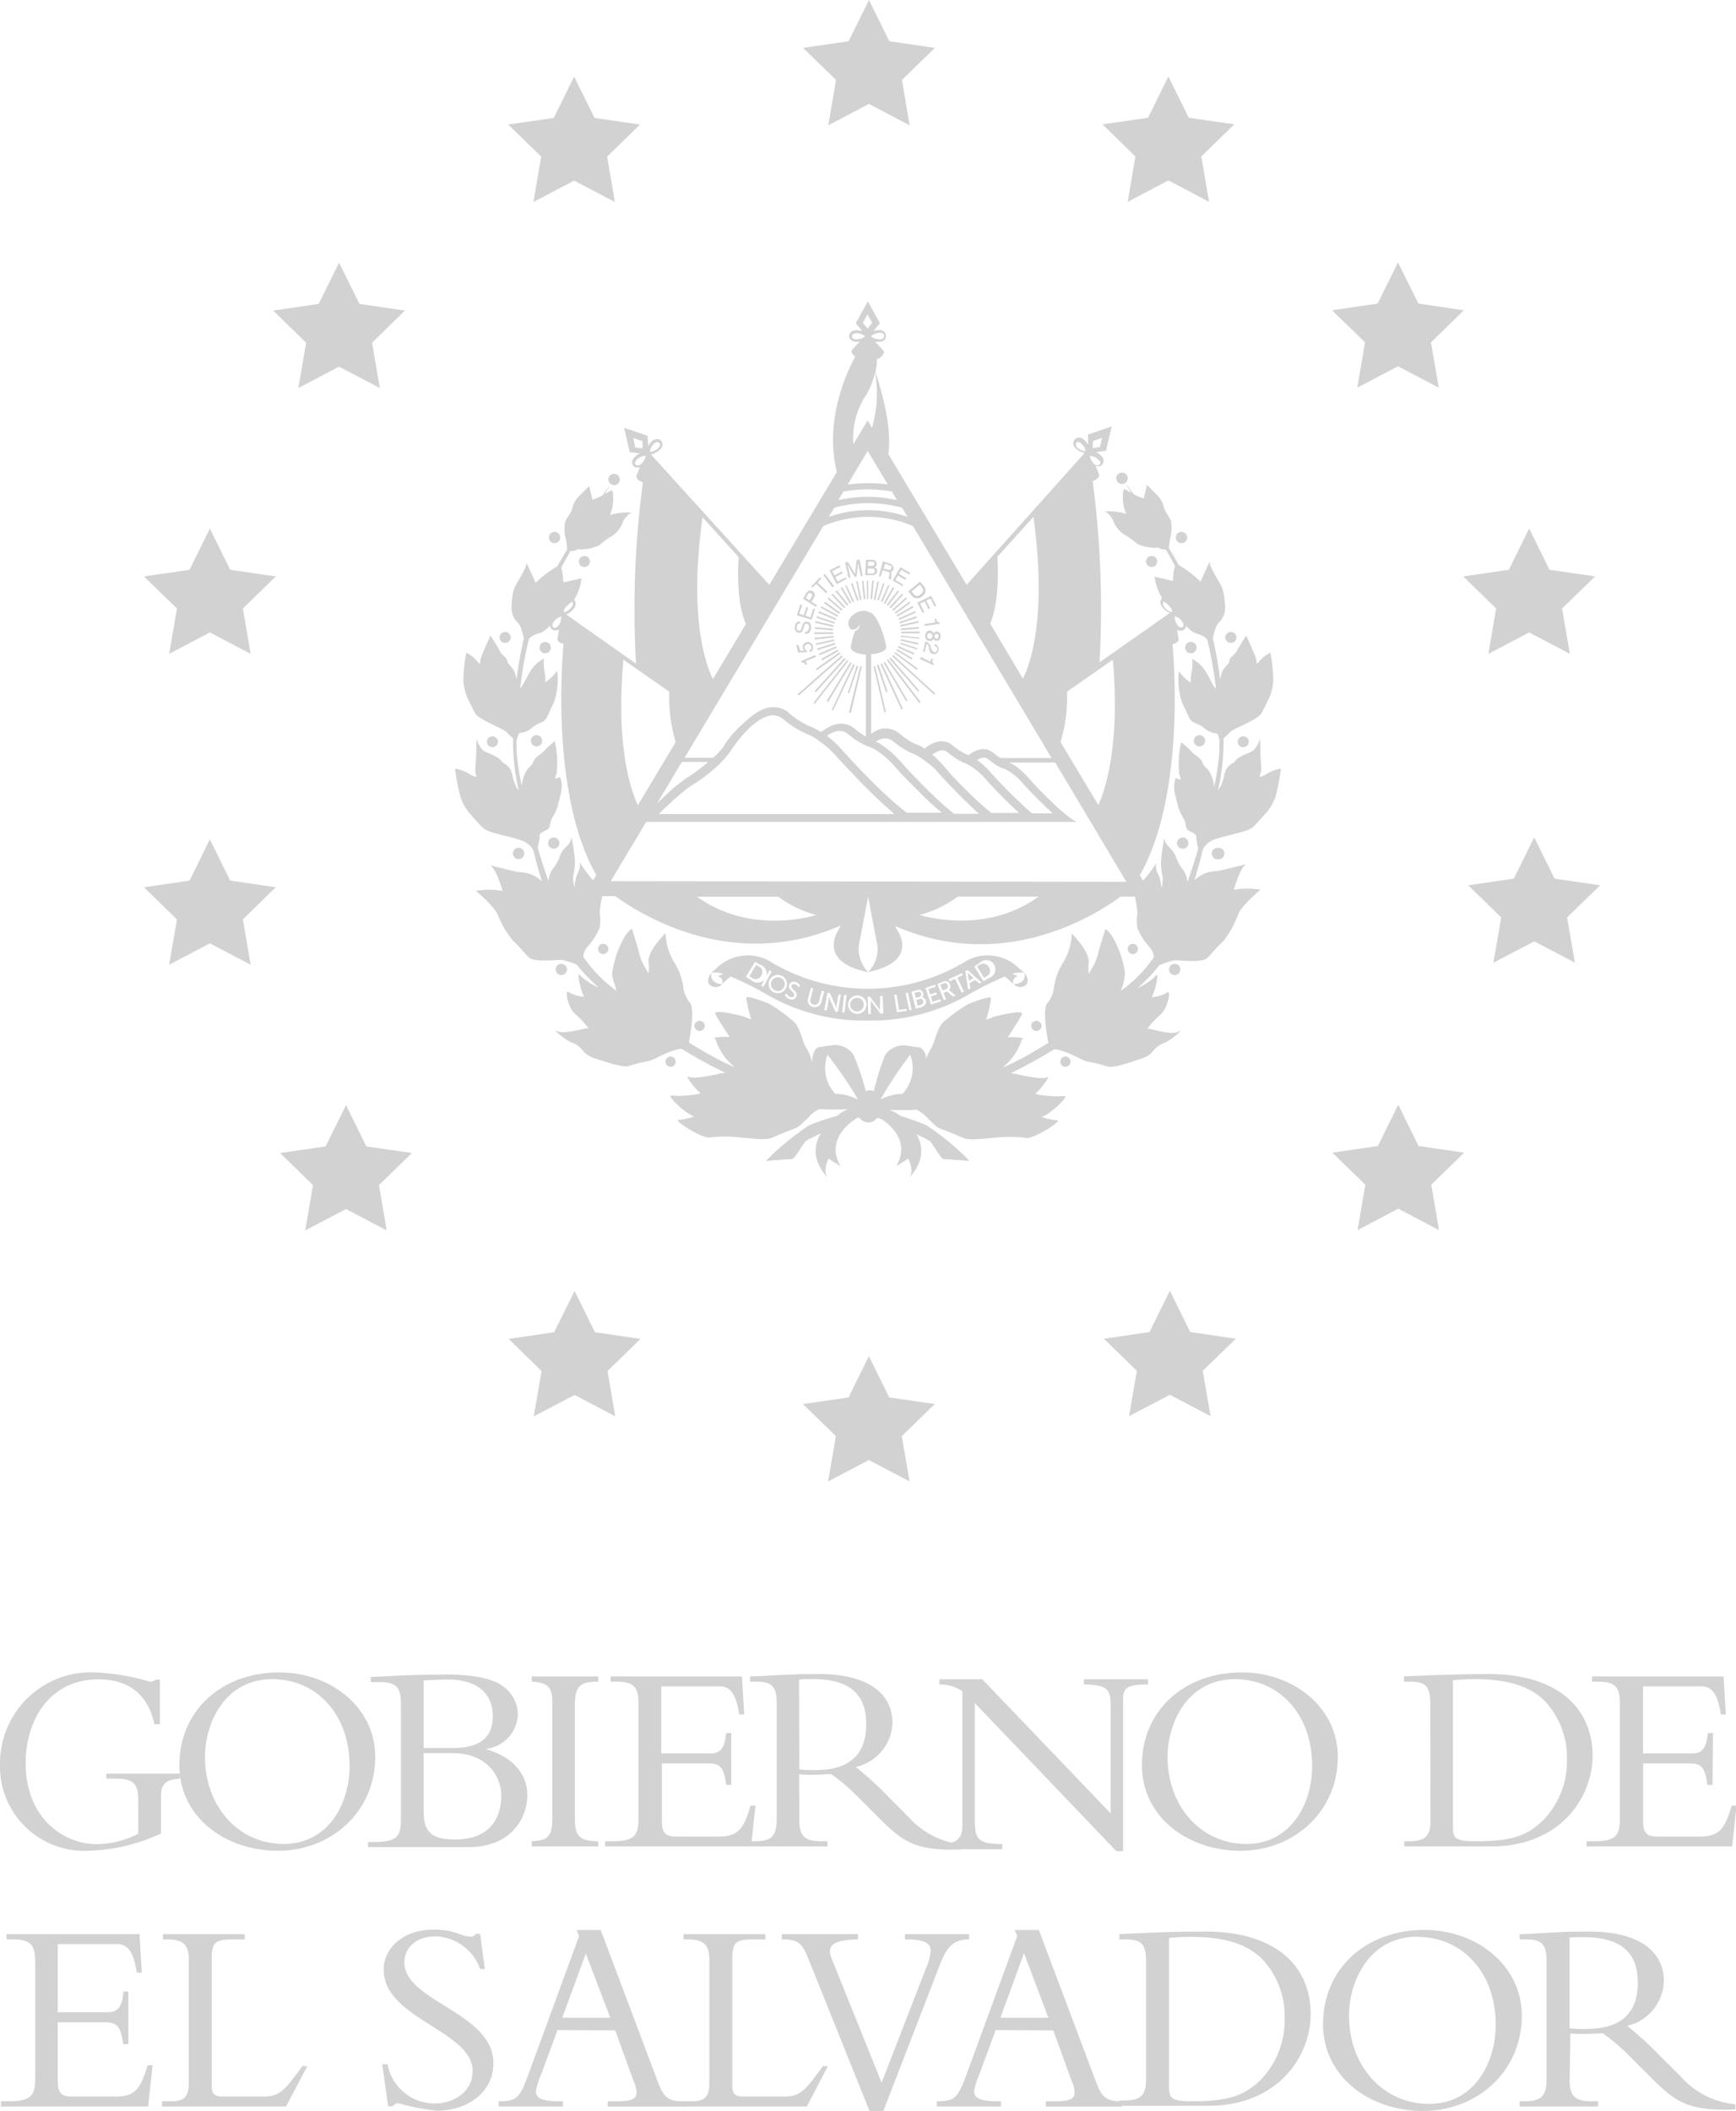 <svg xmlns="http://www.w3.org/2000/svg" viewBox="0 0 189.35 230.17"><defs><style>.cls-1{fill:#d2d2d2;}</style></defs><title>Logo_GOES_2</title><g id="Capa_2" data-name="Capa 2"><g id="Layer_11" data-name="Layer 11"><path class="cls-1" d="M17.56,199.92a20.13,20.13,0,0,1-8,1.88A9.19,9.19,0,0,1,0,192.42a9.93,9.93,0,0,1,10.4-10.07,25.26,25.26,0,0,1,5.93,1,1.05,1.05,0,0,0,.69-.21h.42V188h-.6c-.8-3.73-3.34-4.89-6.11-4.89-5.25,0-7.93,4.35-7.93,9.15,0,6.11,4.29,8.82,7.72,8.82a10,10,0,0,0,4.56-1.14v-3.75c0-1.7-.59-2.26-2.38-2.26H11.59v-.54h8.05v.54c-1.49.09-2.08.59-2.08,1.87Z"/><path class="cls-1" d="M30.32,201.8c-5.85,0-10.76-3.75-10.76-9.32,0-5.93,4.56-10.13,10.91-10.13,5.63,0,10.46,3.84,10.46,9.2C40.93,197.57,36.1,201.8,30.32,201.8Zm-.63-18.71c-5.25,0-7.33,4.89-7.33,8.46,0,5.57,3.78,9.51,8.58,9.51s7.19-4.29,7.19-8.52C38.13,187,34.61,183.09,29.69,183.09Z"/><path class="cls-1" d="M43.73,186c0-1.7-.2-2.59-2.29-2.59h-1v-.57c.83,0,2.89-.15,3.75-.17,1.64-.06,3.91-.09,4.47-.09,2.63,0,4.92.38,6,1.16a3.75,3.75,0,0,1,1.82,3.3,3.92,3.92,0,0,1-3.4,3.64v.06c2.81.83,4.44,2.65,4.44,5s-1.63,5.66-6.43,5.66H40.13v-.56h.68c2.45,0,2.92-.57,2.92-2.44Zm2.48,4.59h3.25c2.86,0,4.29-1.13,4.29-3.46,0-2.08-1.25-4-4.92-4-.66,0-1.88.06-2.62.09Zm0,6.91c0,2.27.89,3.07,3.4,3.07,3.93,0,5.06-2.44,5.06-4.77s-1.76-4.64-5.24-4.64H46.21Z"/><path class="cls-1" d="M65.26,201.32H58v-.56c1.85-.09,2.24-.57,2.24-2.56V185.5c0-1.6-.57-2.05-2.24-2.14v-.57h7.25v.57c-1.88,0-2.54.42-2.54,2.41v12.64c0,1.75.48,2.35,2.54,2.35Z"/><path class="cls-1" d="M79.76,194.62H79.2c-.24-2.11-.81-2.35-2-2.35h-5v6.34c0,1.37.51,1.64,1.61,1.64h4.59c2.09,0,2.72-.8,3.46-3.37h.54l-.48,4.44H66v-.56h.84c2.38,0,2.8-.66,2.8-2.44V185.74c0-1.67-.39-2.38-2.38-2.38h-.66v-.57H80.93l.24,4.15h-.54c-.39-2.54-1.13-3.07-2.21-3.07H72.13v7.32h5.34c1.07,0,1.58-.5,1.73-2.23h.56Z"/><path class="cls-1" d="M87.19,198.52c0,1.79.71,2.24,2.38,2.24h.69v.56H81.82v-.56h.51c1.76,0,2.39-.48,2.39-2.47V185.74c0-1.84-.51-2.38-2.24-2.38h-.66v-.57c.72,0,2.54-.12,3.76-.17s1.82-.09,3.76-.09c5.51,0,8,2.26,8,5.3a5.1,5.1,0,0,1-4,4.83,35.28,35.28,0,0,1,3.4,3.09l2.35,2.36a9,9,0,0,0,5.87,3v.53c-5.21.24-6.55-.89-9.21-3.54l-2-2a23.09,23.09,0,0,0-3.07-2.65c-.75,0-1.23.06-2,.06s-1,0-1.52-.06Zm0-5.6A12.8,12.8,0,0,0,89,193c3.31,0,5.48-1.4,5.48-5,0-2.77-1.25-4.92-5.84-4.92a12.13,12.13,0,0,0-1.49.06Z"/><path class="cls-1" d="M121.76,201.84l-15.44-16.15v12.78c0,2.15.47,2.59,3,2.59v.57h-6.92v-.57h.12c1.85,0,2.45-.62,2.45-2V184.41a4.37,4.37,0,0,0-2.51-.75v-.56h4.68l14,14.62V185.87c0-1.82-.54-2.15-2.92-2.21v-.56h7v.56c-2.24,0-2.72.39-2.72,1.55v16.63Z"/><path class="cls-1" d="M135.31,201.8c-5.84,0-10.76-3.75-10.76-9.32,0-5.93,4.56-10.13,10.91-10.13,5.63,0,10.46,3.84,10.46,9.2C145.92,197.57,141.09,201.8,135.31,201.8Zm-.62-18.71c-5.25,0-7.34,4.89-7.34,8.46,0,5.57,3.79,9.51,8.59,9.51s7.18-4.29,7.18-8.52C143.12,187,139.6,183.09,134.69,183.09Z"/><path class="cls-1" d="M156,185.77c0-1.93-.5-2.41-2.26-2.41h-.6v-.57c1.11-.06,2.57-.12,4.21-.17s3.45-.09,5-.09c7.87,0,11.36,4,11.36,8.9,0,4.5-3.49,9.89-11,9.89h-9.54v-.56h.51c1.61,0,2.35-.45,2.35-2.18Zm2.48,13.35c0,1.22.09,1.64,2.44,1.64,4,0,5.67-.57,7.51-2.41a9.18,9.18,0,0,0,2.48-6.44,9,9,0,0,0-2.39-6.41c-1.37-1.37-3.48-2.41-7.66-2.41-1.22,0-2,.09-2.38.12Z"/><path class="cls-1" d="M186.79,194.62h-.57c-.24-2.11-.8-2.35-2-2.35h-5v6.34c0,1.37.51,1.64,1.61,1.64h4.59c2.08,0,2.71-.8,3.46-3.37h.53l-.48,4.44H173.05v-.56h.83c2.39,0,2.8-.66,2.8-2.44V185.74c0-1.67-.38-2.38-2.38-2.38h-.66v-.57H188l.24,4.15h-.54c-.38-2.54-1.13-3.07-2.2-3.07h-6.29v7.32h5.33c1.08,0,1.58-.5,1.73-2.23h.57Z"/><path class="cls-1" d="M14,222.89h-.57c-.24-2.15-.82-2.39-2.06-2.39H6.3v6.44c0,1.39.51,1.66,1.63,1.66h4.66c2.12,0,2.75-.81,3.51-3.42h.54l-.48,4.51H.1v-.58H1c2.42,0,2.84-.66,2.84-2.47V213.88c0-1.69-.39-2.42-2.42-2.42H.71v-.57H15.22l.24,4.2h-.54c-.39-2.57-1.15-3.12-2.24-3.12H6.3v7.44h5.41c1.09,0,1.61-.51,1.76-2.27H14Z"/><path class="cls-1" d="M31.19,229.69H17.68v-.58h1c1.39,0,1.91-.45,1.91-2V213.73c0-1.6-.49-2.27-2.39-2.27h-.42v-.57h8.92v.57H25.57c-2,0-2.48.21-2.48,2.09v13.93c0,.82.33,1.12,1.21,1.12h4.45c1.78,0,2.32-.69,4.23-3.32h.54Z"/><path class="cls-1" d="M42.27,225.09a5.24,5.24,0,0,0,5.11,4.27c2,0,4.17-1.18,4.17-3.57,0-4.35-9.7-5.68-9.7-11,0-2.51,2.29-4.39,5.38-4.39,2.54,0,3.05.76,4.11.76a.59.59,0,0,0,.55-.3h.48l.51,3.84h-.51a5.34,5.34,0,0,0-4.87-3.57c-2,0-3.39,1.15-3.39,2.84,0,4.29,9.71,5.44,9.71,11,0,3-2.63,5.17-6.17,5.17a24.84,24.84,0,0,1-4.2-.81.74.74,0,0,0-.61.33h-.51l-.64-4.6Z"/><path class="cls-1" d="M60.81,221.35l-1.75,4.74a8.66,8.66,0,0,0-.61,1.91c0,.81.79,1.11,2.45,1.11h.49v.58h-7v-.58c2,0,2.3-.36,3.27-3l5.5-15-.27-.67h2.63l6.32,16.78c.61,1.6,1.24,1.9,2.75,1.9v.58H66.29v-.58h.78c1.73,0,2.36-.18,2.36-1a3.33,3.33,0,0,0-.33-1.24l-2-5.5ZM63.9,213,61.33,220h5.23Z"/><path class="cls-1" d="M88,229.69H74.46v-.58h1c1.39,0,1.91-.45,1.91-2V213.73c0-1.6-.49-2.27-2.39-2.27h-.42v-.57h8.92v.57H82.35c-2,0-2.48.21-2.48,2.09v13.93c0,.82.33,1.12,1.21,1.12h4.45c1.78,0,2.32-.69,4.23-3.32h.54Z"/><path class="cls-1" d="M94.84,230.17l-6.57-16.35c-.75-1.91-1.11-2.36-3-2.36v-.57h8.32v.57c-2.79.06-3.45.7-2.88,2.09l5.45,13.54L101,214.6a5.85,5.85,0,0,0,.51-1.87c0-.91-.75-1.27-2.81-1.27v-.57h7v.57c-1.58,0-2.39.73-3.12,2.6l-6.23,16.11Z"/><path class="cls-1" d="M108.6,221.35l-1.75,4.74a8.66,8.66,0,0,0-.61,1.91c0,.81.79,1.11,2.45,1.11h.49v.58h-7v-.58c2,0,2.3-.36,3.27-3l5.5-15-.27-.67h2.63l6.32,16.78c.61,1.6,1.24,1.9,2.75,1.9v.58h-8.31v-.58h.78c1.73,0,2.36-.18,2.36-1a3.33,3.33,0,0,0-.33-1.24l-2-5.5Zm3.09-8.38L109.12,220h5.23Z"/><path class="cls-1" d="M125,213.91c0-2-.52-2.45-2.3-2.45h-.61v-.57c1.12-.06,2.61-.12,4.27-.19s3.51-.09,5.08-.09c8,0,11.52,4,11.52,9,0,4.57-3.54,10-11.19,10h-9.68v-.58h.52c1.63,0,2.39-.45,2.39-2.2Zm2.51,13.54c0,1.24.09,1.66,2.48,1.66,4,0,5.74-.57,7.62-2.44a9.33,9.33,0,0,0,2.51-6.53,9.07,9.07,0,0,0-2.42-6.5c-1.39-1.39-3.54-2.45-7.77-2.45-1.24,0-2.06.09-2.42.12Z"/><path class="cls-1" d="M155.22,230.17c-5.93,0-10.92-3.81-10.92-9.46,0-6,4.63-10.28,11.07-10.28,5.72,0,10.62,3.9,10.62,9.34C166,225.88,161.09,230.17,155.22,230.17Zm-.63-19c-5.33,0-7.45,5-7.45,8.58,0,5.66,3.85,9.65,8.72,9.65s7.28-4.36,7.28-8.65C163.14,215.15,159.58,211.19,154.59,211.19Z"/><path class="cls-1" d="M171.2,226.85c0,1.81.72,2.26,2.42,2.26h.69v.58h-8.56v-.58h.52c1.78,0,2.42-.48,2.42-2.5V213.88c0-1.88-.52-2.42-2.27-2.42h-.67v-.57c.73,0,2.57-.12,3.81-.19s1.85-.09,3.81-.09c5.6,0,8.11,2.3,8.11,5.38a5.15,5.15,0,0,1-4,4.9A36.77,36.77,0,0,1,180.9,224l2.39,2.38a9.08,9.08,0,0,0,6,3.06V230c-5.29.24-6.65-.91-9.34-3.6l-2-2a21.74,21.74,0,0,0-3.12-2.69c-.75,0-1.24.06-2,.06s-1.06,0-1.54-.06Zm0-5.69a11.8,11.8,0,0,0,1.87.06c3.36,0,5.57-1.42,5.57-5,0-2.82-1.27-5-5.93-5a12.38,12.38,0,0,0-1.51.06Z"/><polygon class="cls-1" points="94.78 0 97 4.5 101.97 5.22 98.38 8.72 99.22 13.67 94.78 11.33 90.34 13.67 91.19 8.72 87.59 5.22 92.56 4.5 94.78 0"/><polygon class="cls-1" points="127.44 8.34 129.66 12.84 134.63 13.56 131.03 17.06 131.88 22.01 127.44 19.67 123 22.01 123.84 17.06 120.25 13.56 125.22 12.84 127.44 8.34"/><polygon class="cls-1" points="152.48 28.61 154.71 33.1 159.67 33.83 156.08 37.33 156.93 42.27 152.48 39.94 148.04 42.27 148.89 37.33 145.29 33.83 150.26 33.1 152.48 28.61"/><polygon class="cls-1" points="166.79 57.63 169.01 62.13 173.98 62.85 170.38 66.35 171.23 71.29 166.79 68.96 162.34 71.29 163.19 66.35 159.6 62.85 164.57 62.13 166.79 57.63"/><polygon class="cls-1" points="167.34 91.3 169.56 95.8 174.53 96.53 170.93 100.03 171.78 104.97 167.34 102.64 162.89 104.97 163.74 100.03 160.15 96.53 165.12 95.8 167.34 91.3"/><polygon class="cls-1" points="152.51 120.46 154.73 124.96 159.7 125.68 156.11 129.18 156.96 134.13 152.51 131.79 148.07 134.13 148.92 129.18 145.32 125.68 150.29 124.96 152.51 120.46"/><polygon class="cls-1" points="127.6 140.74 129.82 145.24 134.79 145.97 131.19 149.47 132.04 154.41 127.6 152.08 123.15 154.41 124 149.47 120.41 145.97 125.38 145.24 127.6 140.74"/><polygon class="cls-1" points="94.77 147.87 96.99 152.37 101.96 153.09 98.36 156.59 99.21 161.53 94.77 159.2 90.32 161.53 91.17 156.59 87.58 153.09 92.55 152.37 94.77 147.87"/><polygon class="cls-1" points="62.67 140.76 64.89 145.26 69.86 145.99 66.26 149.49 67.11 154.43 62.67 152.1 58.22 154.43 59.07 149.49 55.48 145.99 60.44 145.26 62.67 140.76"/><polygon class="cls-1" points="37.74 120.5 39.96 125 44.93 125.72 41.33 129.22 42.18 134.16 37.74 131.83 33.29 134.16 34.14 129.22 30.55 125.72 35.52 125 37.74 120.5"/><polygon class="cls-1" points="22.89 91.52 25.11 96.02 30.08 96.74 26.49 100.25 27.34 105.19 22.89 102.86 18.45 105.19 19.3 100.25 15.7 96.74 20.67 96.02 22.89 91.52"/><polygon class="cls-1" points="22.89 57.63 25.11 62.13 30.08 62.85 26.49 66.35 27.34 71.29 22.89 68.96 18.45 71.29 19.3 66.35 15.7 62.85 20.67 62.13 22.89 57.63"/><polygon class="cls-1" points="36.98 28.64 39.21 33.14 44.17 33.86 40.58 37.37 41.43 42.31 36.98 39.98 32.54 42.31 33.39 37.37 29.79 33.86 34.76 33.14 36.98 28.64"/><polygon class="cls-1" points="62.62 8.36 64.85 12.86 69.81 13.58 66.22 17.08 67.07 22.03 62.62 19.69 58.18 22.03 59.03 17.08 55.43 13.58 60.4 12.86 62.62 8.36"/><path class="cls-1" d="M132.86,92.45l-.07,0a.62.62,0,0,0,0,1.24l.07,0,.07,0a.62.62,0,0,0,0-1.24Z"/><path class="cls-1" d="M139.71,83.8a4.26,4.26,0,0,0-1.5.56,2.2,2.2,0,0,1-.87.36,2.33,2.33,0,0,0,.22-1.18c-.11-1.13-.11-3-.11-3s-.37,1.13-.91,1.39-1.58.65-1.77,1-.94.38-1.23,1.5a4.27,4.27,0,0,1-.46,1.4c-.06.11-.14.24-.23.38a25.61,25.61,0,0,0,.61-4.94c0-.26,0-.51,0-.77a7.21,7.21,0,0,0,.65-.62c.24-.39,3.11-1.37,3.51-2.15s.62-1.29.81-1.61a5.59,5.59,0,0,0,.45-2.09,17,17,0,0,0-.32-2.87,3.9,3.9,0,0,0-1.18.91,1.25,1.25,0,0,1-.32.33,2.29,2.29,0,0,0-.13-.81c-.41-1-1-2.3-1-2.3s-.54.83-.84,1.34c-.48,1-1,1-1,1.42s-.65.64-.86,1.42c-.08.28-.12.47-.15.62a43.2,43.2,0,0,0-.8-4.52c.14-.44.3-1.39.68-1.7a2.23,2.23,0,0,0,.65-1.88,7.1,7.1,0,0,0-.27-1.77c-.08-.45-1.5-2.41-1.4-3l-1,2.2a11.74,11.74,0,0,0-2.36-1.8c-.35-.61-.71-1.23-1.08-1.84,0-.18.06-.57.11-1a4.42,4.42,0,0,0,.11-2c-.19-.45-.56-.83-.75-1.39a2.76,2.76,0,0,0-.75-1.39c-.46-.49-1.13-1.13-1.13-1.13s-.18.83-.35,1.5a2.78,2.78,0,0,0-.48-.19,6.29,6.29,0,0,1-.61-.3c-.32-.44-.63-.86-.93-1.22a.6.6,0,0,0,.28-.51.62.62,0,1,0-.62.62.65.65,0,0,0,.34-.11c.08.13.33.51.69,1.09l-.73-.42c-.24-.16-.38,1.68.18,2.7l-.26-.07a6.59,6.59,0,0,0-2.15-.19c.27,0,.94.72,1,1.1a3.26,3.26,0,0,0,1.13,1.39,6.73,6.73,0,0,1,1.4,1,4.28,4.28,0,0,0,2.36.45,1.41,1.41,0,0,0,.82.21c.35.59.69,1.2,1,1.8a5.88,5.88,0,0,0-.22,1.61h0c-.46-.08-2-.45-2-.45a5.58,5.58,0,0,0,.82,2.33.57.57,0,0,0-.18.32.8.8,0,0,0,.13.56,2,2,0,0,0,.89.74l-7.67,5.39a106,106,0,0,0-.75-19.77c.93-.35.68-.77.68-.77l-.37-.9a.82.82,0,0,0,.3.07.56.56,0,0,0,.44-.19.67.67,0,0,0-.1-.93,2.09,2.09,0,0,0-.59-.43l1.09-.15.63-2.65h0l-2.58.88,0,1.1a1.82,1.82,0,0,0-.47-.54.67.67,0,0,0-1,0,.67.67,0,0,0,.11.94,2.07,2.07,0,0,0,.94.49.43.43,0,0,0,0,.07L105.43,63.77,96.89,49.51c.52-3.46-1.33-8.71-1.41-8.92a5.2,5.2,0,0,0,.15-1.42,1.18,1.18,0,0,0,.81-.81h0v0h0a12.41,12.41,0,0,0-1-1.1,2.56,2.56,0,0,0,.46,0H96A.63.63,0,1,0,96,36h0a2,2,0,0,0-.73.09l.71-.85-1.32-2.38h0l-1.32,2.38.71.85a2.1,2.1,0,0,0-.71-.08.77.77,0,0,0-.54.21.57.57,0,0,0-.18.41.55.55,0,0,0,.18.41.73.73,0,0,0,.53.22s0,0,.06,0l.38,0a8.06,8.06,0,0,0-.69.74.77.77,0,0,0-.19.22l0,.05,0,.09s0,0,0,.06a1.19,1.19,0,0,0,.39.47c-1,1.82-3.38,7.09-2,12.57L83.91,63.77,71,49.55A2,2,0,0,0,72,49a.75.75,0,0,0,.26-.52.57.57,0,0,0-.15-.42.55.55,0,0,0-.4-.19.82.82,0,0,0-.54.2,1.78,1.78,0,0,0-.47.55l-.06-1.1-2.57-.88h0l.62,2.65,1.1.15a2.06,2.06,0,0,0-.58.42.75.75,0,0,0-.26.52.57.57,0,0,0,.14.42.63.63,0,0,0,.41.19h0a.82.82,0,0,0,.3-.07l-.36.9s-.25.42.68.77a105.07,105.07,0,0,0-.75,19.77L61.76,67a2,2,0,0,0,.88-.73.75.75,0,0,0,.14-.51.61.61,0,0,0-.17-.37,5.52,5.52,0,0,0,.82-2.34s-1.58.37-2,.45h0a5.88,5.88,0,0,0-.22-1.61l1-1.8a1.39,1.39,0,0,0,.82-.21,4.34,4.34,0,0,0,2.37-.45,6.68,6.68,0,0,1,1.39-1A3.19,3.19,0,0,0,67.91,57c.08-.38.75-1.1,1-1.1a6.59,6.59,0,0,0-2.15.19l-.26.07c.56-1,.42-2.86.18-2.7l-.73.42c.36-.58.61-1,.69-1.09a.65.65,0,0,0,.34.11.62.62,0,0,0,0-1.24.61.61,0,0,0-.62.62.6.6,0,0,0,.28.51c-.3.36-.61.78-.93,1.22a6.29,6.29,0,0,1-.61.3,3.14,3.14,0,0,0-.48.19c-.17-.67-.35-1.5-.35-1.5s-.67.64-1.13,1.13a2.76,2.76,0,0,0-.75,1.39c-.19.56-.56.94-.75,1.39a4.42,4.42,0,0,0,.11,2c.06.41.1.8.11,1-.37.61-.73,1.23-1.08,1.84a12,12,0,0,0-2.36,1.8c-.26-.62-1-2.2-1-2.2.1.56-1.32,2.52-1.4,3A7.6,7.6,0,0,0,55.81,66a2.23,2.23,0,0,0,.65,1.88c.38.31.54,1.26.68,1.7-.31,1.35-.59,2.86-.8,4.52,0-.15-.07-.34-.15-.62-.21-.78-.8-1-.86-1.42s-.56-.45-1-1.42c-.3-.51-.83-1.34-.83-1.34s-.62,1.31-1,2.3a2.3,2.3,0,0,0-.14.81,1.43,1.43,0,0,1-.32-.33,3.9,3.9,0,0,0-1.18-.91,17,17,0,0,0-.32,2.87,5.59,5.59,0,0,0,.46,2.09c.18.32.4.86.8,1.61s3.28,1.76,3.52,2.15a6.56,6.56,0,0,0,.64.62c0,.26,0,.51,0,.77a24.89,24.89,0,0,0,.62,4.94,3.76,3.76,0,0,1-.24-.38,4.27,4.27,0,0,1-.46-1.4c-.29-1.12-1-1.12-1.23-1.5s-1.21-.75-1.77-1-.91-1.39-.91-1.39,0,1.85-.11,3A2.33,2.33,0,0,0,52,84.72a2.09,2.09,0,0,1-.86-.36,4.35,4.35,0,0,0-1.51-.56,24,24,0,0,0,.57,3,5.46,5.46,0,0,0,1.12,2c.27.3.65.75,1.29,1.4s2.35.8,4.21,1.42a2.42,2.42,0,0,1,1.31,1l.17.6c.2.82.48,1.81.8,2.88a3.5,3.5,0,0,0-2.46-1c-.65-.11-3.17-.75-3.17-.75.6.44,1,1.68,1.35,2.79a8.28,8.28,0,0,0-2.93,0c.27.19,2.22,1.87,2.49,2.81A10.23,10.23,0,0,0,56,102.62c.29.19,1.12,1.21,1.69,1.77s2.78.27,3.54.27a7.12,7.12,0,0,1,1.7.54,18.15,18.15,0,0,0,2.37,2.47,6.35,6.35,0,0,1-2.06-1.35c-.36-.49.05,1.65.47,2.35a3.49,3.49,0,0,1-1.63-.47c-.61-.49-.08,1.69.59,2.3,1.45,1.29,1.31,1.49,1.55,1.58-1.22.25-2.91.66-3.43.35-.67-.37.76.94,1.61,1.26,1.24.46,1.08,1.26,2.42,1.69s2.92,1,3.75.86a13.14,13.14,0,0,1,2-.51c.81-.1,2.19-1.18,3.76-1.38a50.29,50.29,0,0,0,4.55,2.51l.24.11a3.88,3.88,0,0,0-.53.07c-.56.14-2.87.65-3.43.38s.58,1.23,1.27,1.8a11.08,11.08,0,0,1-3.15.24c-.75-.17,1.5,2,2.39,2.25l.1,0a6.34,6.34,0,0,1-1.71.39c-.78-.06,2.47,2.06,3.36,1.93,2.84-.41,5.52.56,6.83,0s1.88-.77,2.47-1,.91-.75,1.29-1a3.83,3.83,0,0,1,1.36-1.1.37.37,0,0,0,.15,0,24.8,24.8,0,0,0,3,0,4.59,4.59,0,0,0-1.22.74,28.19,28.19,0,0,0-3,1,28.12,28.12,0,0,0-4.75,3.91s2.41-.19,2.79-.19,1.2-1.66,1.58-2c.11-.08.72-.39,1.62-.81-1.65,2.65.76,4.82.76,4.82-.65-.75.08-2.06.08-2.06l1.31.83c-1.65-2.83.9-4.71,1.75-5.24l.26-.1a1.34,1.34,0,0,0,1,.57,1.31,1.31,0,0,0,1-.53l.51.19c1,.67,3.07,2.48,1.54,5.11l1.31-.83s.73,1.31.09,2.06c0,0,2.35-2.12.81-4.73.79.37,1.32.65,1.42.72.38.29,1.21,2,1.58,2s2.79.19,2.79.19a28.44,28.44,0,0,0-4.74-3.91,29,29,0,0,0-2.8-1A5.1,5.1,0,0,0,97,121a24.8,24.8,0,0,0,3,0h0a4.51,4.51,0,0,1,1.32,1.08c.38.27.7.8,1.29,1s1.29.51,2.47,1,4-.43,6.84,0c.88.13,4.13-2,3.35-1.93a6.34,6.34,0,0,1-1.71-.39l.1,0c.89-.24,3.14-2.42,2.39-2.25a11.08,11.08,0,0,1-3.15-.24c.69-.57,1.78-2.07,1.27-1.8s-2.87-.24-3.43-.38a3.88,3.88,0,0,0-.53-.07l.24-.11a50.29,50.29,0,0,0,4.55-2.51c1.57.2,3,1.28,3.76,1.38a12.85,12.85,0,0,1,2,.51c.83.16,2.33-.4,3.75-.86s1.19-1.23,2.42-1.69c.86-.32,2.28-1.63,1.61-1.26s-2.21-.1-3.42-.35c.23-.09.09-.29,1.54-1.58.67-.61,1.2-2.79.59-2.3a3.49,3.49,0,0,1-1.63.47c.42-.7.84-2.84.47-2.35a6.42,6.42,0,0,1-2,1.35,18,18,0,0,0,2.36-2.47,7.19,7.19,0,0,1,1.71-.54c.75,0,3,.29,3.54-.27s1.39-1.58,1.69-1.77A10.53,10.53,0,0,0,135,99.83c.27-.94,2.22-2.62,2.49-2.81a8.23,8.23,0,0,0-2.92,0c.37-1.11.74-2.35,1.34-2.79,0,0-2.52.64-3.16.75a3.51,3.51,0,0,0-2.47,1c.32-1.07.6-2.06.81-2.88,0-.15.09-.36.16-.6a2.42,2.42,0,0,1,1.31-1c1.86-.62,3.54-.75,4.21-1.42s1-1.1,1.29-1.4a5.46,5.46,0,0,0,1.12-2A22.26,22.26,0,0,0,139.71,83.8ZM133,82a27.15,27.15,0,0,1-.58,3.79,3.94,3.94,0,0,0-.43-1.51c-.26-.57-.64-.57-.83-1.13s-.83-.75-1.2-1.21a8.55,8.55,0,0,0-1.13-1,10.08,10.08,0,0,0-.19,3.53,2.38,2.38,0,0,1,.14.56l-.52-.19c-.48,1.1.08,2.23.27,3.25a7.56,7.56,0,0,0,.65,1.31c.18.38.1.73.29,1s.58.28,1,.67a5.58,5.58,0,0,0,.23,1.46c-.36,1.2-.75,2.42-1.18,3.64a2.88,2.88,0,0,0-.44-1.29,4.59,4.59,0,0,1-.84-1.5c-.37-1-1.12-1-1.23-2a19,19,0,0,0-.35,2.23,5.78,5.78,0,0,0,.16,2,3.41,3.41,0,0,1-.16,1.25,3.8,3.8,0,0,0-.37-1.62,1.79,1.79,0,0,1-.19-1.13,10.39,10.39,0,0,1-1.43,1.9l-.35-.58c4.89-8.56,3.75-23.2,3.57-25.2.79-.17.65-.58.65-.58l-.16-1a.82.82,0,0,0,.25.12l.17,0a.56.56,0,0,0,.33-.1.59.59,0,0,0,.24-.44v0a3,3,0,0,0,1,.81c.67.18,1.24.48,1.32.75h0a43.71,43.71,0,0,1,.94,5.33h0c-.75-.84-.94-2.42-2.6-3.27a4.77,4.77,0,0,1,0,1.12,6.66,6.66,0,0,0-.16,1.46,4.54,4.54,0,0,1-1.28-1.25,7.86,7.86,0,0,0,.38,3.54c.67,1.21.67,1.85,1.39,2.12a3.29,3.29,0,0,1,1.13.67,2.43,2.43,0,0,0,1.13.45.32.32,0,0,1,.24.15,5.12,5.12,0,0,0,.15.56C133,81.12,133,81.59,133,82ZM68,71.93l5,3.49a16.81,16.81,0,0,0,.7,5.49l-4.12,6.88C68.86,86.32,67.13,81.49,68,71.93Zm-7.64-4.05a1.34,1.34,0,0,1,.85-.65,1.5,1.5,0,0,1-.32,1,.5.5,0,0,1-.26.2.3.3,0,0,1-.25,0,.3.3,0,0,1-.12-.22A.47.47,0,0,1,60.35,67.88ZM76.63,56.4l3.94,4.35c-.08,1.2-.25,4.94.79,7.29l-3.6,6C76.91,72.31,75.13,67.16,76.63,56.4ZM92,53.59a15.35,15.35,0,0,1,5.28,0l.56.94a14.6,14.6,0,0,0-6.41,0Zm.45-.75,2.19-3.67,2.19,3.65A16.47,16.47,0,0,0,92.47,52.84ZM91,55.36a14,14,0,0,1,7.39,0l.61,1a13,13,0,0,0-8.61,0Zm-1.2,2a12.44,12.44,0,0,1,9.78,0L114.7,82.65h-5.56a6,6,0,0,1-.73-.51,1.57,1.57,0,0,0-.26-.19,1.6,1.6,0,0,0-1.24-.24,3,3,0,0,0-.65.23,4.56,4.56,0,0,0-.59.38s0,0-.06,0l-.28-.11a7.14,7.14,0,0,1-1.37-.89,2.55,2.55,0,0,0-.43-.3,1.85,1.85,0,0,0-.83-.2,2,2,0,0,0-.59.09,3.25,3.25,0,0,0-.78.36,4.84,4.84,0,0,0-.46.33s0,0-.06,0a.05.05,0,0,0,0,0,4.68,4.68,0,0,0-.89-.46,4.32,4.32,0,0,1-.8-.41,8.21,8.21,0,0,1-1-.74,2.45,2.45,0,0,0-.37-.26,2.12,2.12,0,0,0-.88-.28,2,2,0,0,0-.64,0,2.81,2.81,0,0,0-.81.3,3.34,3.34,0,0,0-.4.25V71.33c.93-.06,1.64-.38,1.64-.77s-.67-3-1.56-3.67a1.61,1.61,0,0,0-1.84,0s-1.15.67-.56,1.61c0,0,.12.28.63.08a.7.7,0,0,0,.41-.51v.23c0,.32-.45.5-.48.51a8.25,8.25,0,0,0-.46,1.8c0,.39.72.71,1.65.77v8.9l-.08,0a9.57,9.57,0,0,1-1.1-.79,2.25,2.25,0,0,0-2-.53,3.21,3.21,0,0,0-.85.31,4.77,4.77,0,0,0-.8.52l-.07,0-.06,0L89,79.5a4.59,4.59,0,0,0-.5-.24,4.43,4.43,0,0,1-.67-.3,10.05,10.05,0,0,1-1.73-1.16L86,77.67a2.64,2.64,0,0,0-1.43-.56l0,0h-.29l-.07,0a3,3,0,0,0-1,.24,5.38,5.38,0,0,0-1,.56,10.44,10.44,0,0,0-1,.85A13.73,13.73,0,0,0,79.93,80a16.13,16.13,0,0,0-1,1.36l0,.06q-.33.4-.69.78c-.15.15-.32.28-.47.42h-3.1ZM111.57,74,108,68c1-2.35.86-6.09.78-7.29l3.94-4.35C114.2,67.16,112.43,72.3,111.57,74Zm16.56-6.81a1.38,1.38,0,0,1,.86.66.49.49,0,0,1,.1.32.3.3,0,0,1-.12.22.31.31,0,0,1-.25,0,.48.48,0,0,1-.27-.2A1.5,1.5,0,0,1,128.13,67.23ZM119.8,87.78l-4.13-6.88a16.57,16.57,0,0,0,.71-5.48l5-3.49C122.21,81.47,120.48,86.29,119.8,87.78Zm-53.19,8.3,3.87-6.46h47a.1.1,0,0,0-.05,0l-.24-.13a6.44,6.44,0,0,1-.8-.57c-.47-.36-.9-.75-1.33-1.15-.62-.58-1.22-1.18-1.81-1.79-.38-.4-.76-.81-1.13-1.23-.16-.18-.33-.35-.51-.52a6.6,6.6,0,0,0-1-.81q-.26-.15-.51-.27h5l7.76,13Zm7.76-13h2.87a20.58,20.58,0,0,1-1.73,1.35l-.17.11a8.51,8.51,0,0,0-.93.64c-.49.37-1,.76-1.42,1.17s-.9.83-1.33,1.26Zm20.19-1.76.33.14a3,3,0,0,1,.37.17,7.27,7.27,0,0,1,.94.62,10.46,10.46,0,0,1,1.37,1.29c.64.72,1.29,1.42,2,2.11l.83.84c.7.7,1.42,1.39,2.18,2l.14.12,0,0H99a.12.12,0,0,1-.1,0l-.25-.19c-.51-.4-1-.82-1.49-1.26s-1.09-1-1.62-1.53c-1.16-1.13-2.29-2.31-3.38-3.51l-.57-.63a11.44,11.44,0,0,0-1.36-1.24l-.05,0,0,0a3.44,3.44,0,0,1,.75-.42,1.83,1.83,0,0,1,.46-.12,1.37,1.37,0,0,1,.82.14,1.85,1.85,0,0,1,.34.23,8.94,8.94,0,0,0,.87.65A8.81,8.81,0,0,0,94.56,81.35Zm14.79,2.44.18.07a2.14,2.14,0,0,1,.4.2,5.28,5.28,0,0,1,1,.73,7,7,0,0,1,.54.55c.34.39.7.77,1.06,1.15l1,1c.4.4.81.79,1.23,1.16l0,.06h-2.06a.16.16,0,0,1-.13,0c-.39-.32-.76-.64-1.12-1s-.71-.66-1.06-1c-.75-.75-1.49-1.52-2.21-2.31-.15-.17-.3-.34-.46-.5a7.24,7.24,0,0,0-1.15-1l0,0v0a1.73,1.73,0,0,1,.56-.24.79.79,0,0,1,.57.09l.2.15A7.27,7.27,0,0,0,109.35,83.79Zm-2.77.27a9.57,9.57,0,0,1,.79.77c.53.6,1.07,1.18,1.63,1.75s1,1,1.53,1.51l.63.58,0,0h-2.93s-.06,0-.09,0l-.57-.47c-.54-.45-1.06-.93-1.57-1.42-.29-.29-.59-.57-.88-.87Q104,84.79,103,83.59l-.48-.52a10.35,10.35,0,0,0-.84-.79.08.08,0,0,1,0,0h0l0,0a2.84,2.84,0,0,1,.61-.35,1.36,1.36,0,0,1,.44-.11,1,1,0,0,1,.47.11,1.51,1.51,0,0,1,.26.18,8,8,0,0,0,1.44.95,4.28,4.28,0,0,0,.44.2,2,2,0,0,1,.41.2A5.47,5.47,0,0,1,106.58,84.06Zm-4.45,0c.41.46.83.91,1.25,1.36s.78.81,1.17,1.2c.67.68,1.36,1.33,2.07,2l.16.14,0,0h-2.6a.17.17,0,0,1-.12,0l-.56-.46c-.62-.52-1.21-1.06-1.78-1.61-.32-.3-.62-.6-.93-.91-.82-.82-1.62-1.66-2.39-2.52l-.54-.59a10.44,10.44,0,0,0-1.52-1.3,5.9,5.9,0,0,0-.8-.49l0,0,0,0a2.67,2.67,0,0,1,.76-.32,1.2,1.2,0,0,1,.42,0,1.24,1.24,0,0,1,.47.15,1.81,1.81,0,0,1,.32.22,8.69,8.69,0,0,0,1.82,1.17l.28.12a2.56,2.56,0,0,1,.47.23,7.44,7.44,0,0,1,1,.68A10.61,10.61,0,0,1,102.13,84ZM90.67,81.88c.26.25.49.51.73.78l.8.87c.48.52,1,1,1.46,1.54.88.9,1.78,1.79,2.71,2.63.36.33.73.65,1.1,1l.06.06H71.86s0,0,0,0l.36-.36,1.17-1.11c.48-.43,1-.86,1.49-1.26a11,11,0,0,1,1-.66l.28-.19a18.7,18.7,0,0,0,2.31-1.87A13.61,13.61,0,0,0,79.62,82a.47.47,0,0,0,.06-.09,13.45,13.45,0,0,1,1-1.38,10.92,10.92,0,0,1,.91-1,7.21,7.21,0,0,1,1.09-.91,3.75,3.75,0,0,1,.81-.44A2.59,2.59,0,0,1,84.1,78a1.62,1.62,0,0,1,1,.2,2,2,0,0,1,.39.26,9.65,9.65,0,0,0,.9.68,9.8,9.8,0,0,0,1.13.66,4.46,4.46,0,0,0,.63.28l.41.2a6.9,6.9,0,0,1,1,.67A9.32,9.32,0,0,1,90.67,81.88ZM84.88,97.77a12.29,12.29,0,0,0,4.14,2c-1,.3-7.45,2-13-2ZM93.69,103s.62-3.21,1-5.24h0c.36,2,1,5.24,1,5.24a3.62,3.62,0,0,1-1,3A3.65,3.65,0,0,1,93.69,103Zm10.76-5.24h8.84c-5.52,4-12,2.3-13,2A12.12,12.12,0,0,0,104.45,97.77Zm22.49-31.66a.47.47,0,0,1-.09-.35.4.4,0,0,1,.09-.17l.08.07a2.6,2.6,0,0,1,.78.77.78.78,0,0,1,0,.34A1.52,1.52,0,0,1,126.94,66.11Zm-7-15.46a.4.4,0,0,1-.54,0,1.63,1.63,0,0,1-.52-.88l0-.06a1.43,1.43,0,0,1,.94.45A.39.39,0,0,1,120,50.65Zm-.73-2.55,1-.34h0l-.24,1-.79.11h0Zm-1.85.19a.28.28,0,0,1,.22-.09.55.55,0,0,1,.33.14,1.52,1.52,0,0,1,.51.86.28.28,0,0,0-.16,0,1.91,1.91,0,0,1-.81-.42A.4.4,0,0,1,117.41,48.29Zm-21.52-12H96c.24,0,.43.14.43.33A.39.39,0,0,1,96,37a1.52,1.52,0,0,1-1-.33A1.3,1.3,0,0,1,95.89,36.3Zm-1.22-2h0l.51.92-.51.62h0l-.51-.62ZM93.35,37h0a.47.47,0,0,1-.34-.13.27.27,0,0,1,0-.4.52.52,0,0,1,.35-.13,1.39,1.39,0,0,1,1,.33A1.55,1.55,0,0,1,93.35,37Zm1.1,6.13a9.24,9.24,0,0,0,1-2.5,13.34,13.34,0,0,1-.34,6l-.48-.79-1.55,2.6A8.42,8.42,0,0,1,94.45,43.1ZM71.39,48.34a.46.46,0,0,1,.33-.14.35.35,0,0,1,.21.09.26.26,0,0,1,.06.21.45.45,0,0,1-.16.33,1.56,1.56,0,0,1-.94.45h0A1.38,1.38,0,0,1,71.39,48.34Zm-2.31-.58h0l1,.34,0,.8h0l-.8-.11Zm.46,3a.3.3,0,0,1-.2-.08.33.33,0,0,1-.07-.21.55.55,0,0,1,.17-.34,1.51,1.51,0,0,1,.91-.44h.07a1.52,1.52,0,0,1-.54.94A.42.42,0,0,1,69.54,50.73ZM62.39,66.12a1.53,1.53,0,0,1-.86.65,1.14,1.14,0,0,1,0-.32,2.87,2.87,0,0,1,.8-.79l.07-.06a.31.31,0,0,1,.09.19A.47.47,0,0,1,62.39,66.12Zm-6,14.5a5.12,5.12,0,0,0,.15-.56.32.32,0,0,1,.24-.15,2.39,2.39,0,0,0,1.13-.45A3.4,3.4,0,0,1,59,78.79c.72-.27.72-.91,1.39-2.12a7.71,7.71,0,0,0,.38-3.54,4.54,4.54,0,0,1-1.28,1.25,7.45,7.45,0,0,0-.15-1.46,4.77,4.77,0,0,1,0-1.12c-1.67.85-1.85,2.43-2.61,3.27h0a45.72,45.72,0,0,1,.94-5.33h0c.08-.27.65-.57,1.32-.75a2.76,2.76,0,0,0,1-.79h0a.56.56,0,0,0,.24.44.51.51,0,0,0,.32.1l.17,0a.72.72,0,0,0,.25-.12l-.15,1s-.14.41.65.58c-.19,2-1.33,16.66,3.57,25.21l-.34.57A10.74,10.74,0,0,1,63.24,94a1.79,1.79,0,0,1-.19,1.13,3.66,3.66,0,0,0-.36,1.62,3.23,3.23,0,0,1-.17-1.25,5.53,5.53,0,0,0,.16-2,19,19,0,0,0-.35-2.23c-.11,1-.86,1-1.23,2a4.75,4.75,0,0,1-.83,1.5,2.78,2.78,0,0,0-.45,1.29c-.43-1.22-.82-2.44-1.18-3.64a5.17,5.17,0,0,0,.23-1.46c.42-.39.83-.42,1-.67s.11-.64.3-1a7.47,7.47,0,0,0,.64-1.31c.19-1,.75-2.15.27-3.25l-.52.19a2.38,2.38,0,0,1,.14-.56,10.08,10.08,0,0,0-.19-3.53,8.07,8.07,0,0,0-1.12,1c-.38.46-1,.65-1.21,1.21s-.56.56-.83,1.13a3.94,3.94,0,0,0-.43,1.51A25.32,25.32,0,0,1,56.35,82C56.34,81.59,56.33,81.12,56.34,80.62Zm42.11,38.64a5.34,5.34,0,0,0-2.41.6l0-.07A44.23,44.23,0,0,1,99.28,115,4.12,4.12,0,0,1,98.45,119.26Zm-5,.6a5.33,5.33,0,0,0-2.4-.6,4.11,4.11,0,0,1-.84-4.25,44.23,44.23,0,0,1,3.27,4.78Zm28.71-11.76a1.15,1.15,0,0,0,.12-.28,5.71,5.71,0,0,0,.37-1.77,11.08,11.08,0,0,0-.56-2.22c-.27-.67-.91-2.23-1.58-2.52,0,0-.54,1.77-.73,2.41a5.51,5.51,0,0,1-.67,1.77c-.08.12-.24.39-.41.71a5.14,5.14,0,0,1,0-1.25c.11-1.23-1.85-3.16-1.85-3.16a6.53,6.53,0,0,1-.94,3.16,7,7,0,0,0-1,2.68,3.21,3.21,0,0,1-.75,1.78c-.55.75.07,3.93.14,4.3-1.24.77-2.54,1.52-3.75,2.13-.36.18-.78.36-1.22.55l.25-.23a6.51,6.51,0,0,0,1.85-2.87c.58-.1-.78-.25-1.57-.18.46-.7,1.1-1.66,1.54-2.48.35-.67-3,.22-3,.22-.37.14-.65.26-.89.34a14.89,14.89,0,0,0,.54-2.35c0-.26-1.42.19-2.55.67a17.28,17.28,0,0,0-2.36,1.69c-1,.65-1.13,2.25-1.58,3a6.31,6.31,0,0,0-.59,1.26,1.46,1.46,0,0,0-.66-1.25h0l0,0,0,0a.77.77,0,0,0-.19,0c-.22-.05-.56-.1-1.11-.17a2.43,2.43,0,0,0-2.52,1,28.82,28.82,0,0,0-1.23,3.94,1,1,0,0,0-.87,0A30.07,30.07,0,0,0,93.09,115a2.45,2.45,0,0,0-2.53-1c-.54.07-.89.12-1.11.17a.61.61,0,0,0-.18,0l0,0,0,0h0c-.34.17-.68.63-.69,1.73a4.7,4.7,0,0,0-.7-1.74c-.45-.75-.59-2.35-1.58-3a17.28,17.28,0,0,0-2.36-1.69c-1.12-.48-2.52-.93-2.55-.67a15.32,15.32,0,0,0,.55,2.35c-.24-.08-.53-.2-.9-.34,0,0-3.35-.89-3-.22.45.82,1.08,1.78,1.55,2.48-.79-.07-2.15.08-1.57.18a6.29,6.29,0,0,0,1.85,2.87l.24.23c-.44-.19-.85-.37-1.21-.55-1.22-.61-2.52-1.36-3.76-2.13.07-.37.69-3.55.14-4.3a3.21,3.21,0,0,1-.75-1.78,6.86,6.86,0,0,0-1-2.68,6.53,6.53,0,0,1-.94-3.16s-2,1.93-1.85,3.16a5.14,5.14,0,0,1,0,1.25,7,7,0,0,0-.41-.71,5.75,5.75,0,0,1-.67-1.77l-.72-2.41c-.67.29-1.32,1.85-1.59,2.52a11.08,11.08,0,0,0-.56,2.22c-.11.46.3,1.34.38,1.77a1,1,0,0,0,.11.28,15.08,15.08,0,0,1-3.67-3.75,2,2,0,0,1,.39-1,7.21,7.21,0,0,0,1.4-2.14,4.91,4.91,0,0,0,0-1.69,15,15,0,0,1,.27-1.66l0-.11H67.1c2.79,2,12.79,8.36,24.56,3.22a1.6,1.6,0,0,1-.18.42S89,104.84,94.66,106h0c5.72-1.17,3.19-4.6,3.19-4.6a1.54,1.54,0,0,1-.19-.42c11.78,5.15,21.79-1.17,24.57-3.22h1.58l0,.11a15.57,15.57,0,0,1,.26,1.66,5.17,5.17,0,0,0,0,1.69,7.21,7.21,0,0,0,1.4,2.14,2,2,0,0,1,.39,1A14.74,14.74,0,0,1,122.16,108.1Z"/><path class="cls-1" d="M113.05,111.31a.54.54,0,0,0-.57.53.55.55,0,0,0,.57.57.57.57,0,0,0,.56-.57A.56.56,0,0,0,113.05,111.31Z"/><path class="cls-1" d="M116.21,115.19a.57.57,0,0,0-.56.56.55.55,0,0,0,.56.57.57.57,0,0,0,.56-.57A.58.58,0,0,0,116.21,115.19Z"/><path class="cls-1" d="M123.56,102.91a.57.57,0,0,0-.56.57.59.59,0,0,0,.56.56.57.57,0,0,0,.56-.56A.56.56,0,0,0,123.56,102.91Z"/><path class="cls-1" d="M127.5,105.7a.63.63,0,0,0,.62.62.61.61,0,0,0,.62-.62.62.62,0,0,0-.62-.61A.64.64,0,0,0,127.5,105.7Z"/><path class="cls-1" d="M129,92.54a.6.6,0,0,0,.62-.61.62.62,0,0,0-.62-.62.64.64,0,0,0-.62.62A.62.62,0,0,0,129,92.54Z"/><path class="cls-1" d="M130.83,80.16a.61.61,0,0,0-.62.61.62.62,0,1,0,1.24,0A.61.61,0,0,0,130.83,80.16Z"/><path class="cls-1" d="M134.26,70.1a.6.6,0,1,0,0-1.2.63.63,0,0,0-.62.61A.62.62,0,0,0,134.26,70.1Z"/><path class="cls-1" d="M129.89,71.23a.61.61,0,0,0,.62-.62.62.62,0,0,0-1.24,0A.61.61,0,0,0,129.89,71.23Z"/><path class="cls-1" d="M126.22,61.21a.6.6,0,0,0-.62-.59.6.6,0,1,0,0,1.2A.6.6,0,0,0,126.22,61.21Z"/><path class="cls-1" d="M128.87,59.22a.61.61,0,0,0,.62-.61.62.62,0,0,0-1.24,0A.61.61,0,0,0,128.87,59.22Z"/><path class="cls-1" d="M135,80.88a.6.6,0,0,0,.62.59.59.59,0,0,0,0-1.18A.6.6,0,0,0,135,80.88Z"/><path class="cls-1" d="M76.31,111.31a.56.56,0,0,0-.57.53.57.57,0,0,0,.57.57.55.55,0,0,0,.56-.57A.54.54,0,0,0,76.31,111.31Z"/><path class="cls-1" d="M73.7,115.75a.57.57,0,0,0-.56-.56.59.59,0,0,0-.56.56.57.57,0,0,0,.56.57A.55.55,0,0,0,73.7,115.75Z"/><path class="cls-1" d="M65.79,102.91a.56.56,0,0,0-.56.57.57.57,0,0,0,.56.56.59.59,0,0,0,.57-.56A.58.58,0,0,0,65.79,102.91Z"/><path class="cls-1" d="M61.23,106.32a.63.63,0,0,0,.62-.62.64.64,0,0,0-.62-.61.62.62,0,0,0-.62.61A.61.61,0,0,0,61.23,106.32Z"/><path class="cls-1" d="M60.4,91.31a.61.61,0,0,0-.61.62.59.59,0,0,0,.61.61.62.62,0,0,0,.62-.61A.64.64,0,0,0,60.4,91.31Z"/><path class="cls-1" d="M57.18,93.05a.61.61,0,0,0-.62-.62.62.62,0,0,0,0,1.24A.61.61,0,0,0,57.18,93.05Z"/><path class="cls-1" d="M58.52,81.39a.62.62,0,0,0,.62-.62.61.61,0,0,0-.62-.61.6.6,0,0,0-.61.61A.61.61,0,0,0,58.52,81.39Z"/><path class="cls-1" d="M55.09,70.1a.62.62,0,0,0,.62-.59.63.63,0,0,0-.62-.61.6.6,0,1,0,0,1.2Z"/><path class="cls-1" d="M59.46,70a.61.61,0,0,0-.61.61.6.6,0,0,0,.61.62.61.61,0,0,0,.62-.62A.62.62,0,0,0,59.46,70Z"/><path class="cls-1" d="M63.14,61.21a.59.59,0,0,0,.61.61.6.6,0,1,0,0-1.2A.6.6,0,0,0,63.14,61.21Z"/><path class="cls-1" d="M60.48,59.22a.61.61,0,0,0,.62-.61.63.63,0,0,0-.62-.62.62.62,0,0,0-.61.62A.6.6,0,0,0,60.48,59.22Z"/><path class="cls-1" d="M54.31,80.88a.6.6,0,0,0-.61-.59.59.59,0,1,0,0,1.18A.6.6,0,0,0,54.31,80.88Z"/><path class="cls-1" d="M87.42,72.25c.27,0,.35,0,.46.27l.16-.06-.16-.37L89,71.63l-.11-.21-1.5.67Z"/><path class="cls-1" d="M87.07,70.32l-.21,0,.18.83L88,71.1l0-.16a.42.42,0,0,1-.24-.27.35.35,0,0,1,.27-.43.34.34,0,0,1,.45.24.28.28,0,0,1-.19.4l.06.22a.49.49,0,0,0,.32-.62.55.55,0,0,0-.7-.46.53.53,0,0,0-.4.65.48.48,0,0,0,.19.29l-.46,0Z"/><path class="cls-1" d="M87.15,69c.3,0,.38-.22.43-.32l.11-.35c.08-.27.13-.35.32-.32s.27.29.24.45-.13.46-.43.43l0,.22a.51.51,0,0,0,.45-.14.72.72,0,0,0,.19-.48c0-.3,0-.67-.46-.7a.4.4,0,0,0-.45.32l-.16.49a.23.23,0,0,1-.24.18c-.24,0-.27-.26-.24-.43a.34.34,0,0,1,.37-.37v-.21c-.19,0-.54,0-.59.61A.53.53,0,0,0,87.15,69Z"/><polygon class="cls-1" points="88.9 66.41 88.71 66.35 88.39 67.32 87.85 67.13 88.15 66.27 87.96 66.19 87.66 67.08 87.18 66.92 87.5 65.98 87.29 65.9 86.91 67.08 88.52 67.58 88.9 66.41"/><path class="cls-1" d="M89.13,66l-.62-.39.27-.44a.49.49,0,0,0-.15-.71.44.44,0,0,0-.35-.06.56.56,0,0,0-.33.25l-.36.64,1.41.88Zm-1.25-.81.25-.39a.24.24,0,0,1,.25-.15s.07,0,.12.06.16.24,0,.4l-.21.35Z"/><polygon class="cls-1" points="89.03 63.67 90.1 64.69 90.24 64.53 89.19 63.51 89.59 63.08 89.43 62.95 88.5 63.94 88.63 64.07 89.03 63.67"/><polygon class="cls-1" points="90.99 63.91 89.97 62.57 89.81 62.71 90.8 64.05 90.99 63.91"/><polygon class="cls-1" points="92.36 63.11 92.28 62.95 91.36 63.4 91.12 62.92 91.93 62.49 91.85 62.3 91.02 62.73 90.77 62.28 91.66 61.82 91.58 61.63 90.48 62.2 91.26 63.7 92.36 63.11"/><path class="cls-1" d="M92.76,63l-.21-1a1.59,1.59,0,0,1-.11-.4l.78,1.28.21,0,.16-1.47a1.36,1.36,0,0,1,.08.4l.22,1h0l.21,0L93.75,61l-.32.08-.16,1.51-.78-1.29-.32,0L92.55,63Z"/><path class="cls-1" d="M95.08,62.72c.38,0,.6-.18.6-.44s-.18-.37-.29-.43a.36.36,0,0,0,.23-.35c0-.24-.12-.43-.44-.46l-.73,0-.08,1.68Zm-.38-1.47.36,0c.25,0,.33.07.33.23s-.13.24-.35.22h-.38Zm.36.74c.16,0,.35,0,.35.27s-.13.27-.35.27l-.42,0,0-.54Z"/><polygon class="cls-1" points="94.44 61.02 94.44 61.02 94.44 61.02 94.44 61.02"/><path class="cls-1" d="M96.26,62.18l.54.15c.27.08.24.24.22.37a.83.83,0,0,0-.08.41l.27.07v0s0-.08,0-.19l0-.29c.08-.21,0-.29-.08-.35.11,0,.28-.08.33-.32s-.14-.5-.41-.58l-.75-.25-.44,1.64.21,0Zm.27-.71.49.17c.1,0,.27.07.19.31s-.21.2-.37.17L96.38,62Z"/><polygon class="cls-1" points="98.44 63.91 98.52 63.75 97.67 63.24 97.94 62.76 98.74 63.22 98.85 63.05 98.04 62.57 98.31 62.14 99.17 62.65 99.28 62.46 98.2 61.85 97.37 63.3 98.44 63.91"/><path class="cls-1" d="M99.49,65a.77.77,0,0,0,1.12,0,.72.72,0,0,0,.17-1.08l-.44-.5-1.28,1.06Zm1.08-.93c.19.22.16.45-.14.72s-.56.23-.75,0l-.25-.29.89-.75Z"/><polygon class="cls-1" points="100.62 66.81 100.81 66.73 100.35 65.81 100.86 65.58 101.26 66.41 101.45 66.3 101.02 65.49 101.5 65.25 101.93 66.14 102.12 66.06 101.56 64.96 100.05 65.71 100.62 66.81"/><path class="cls-1" d="M102,67.88l-1.16.16,0,.22,1.64-.25,0-.16c-.27,0-.3-.1-.38-.37l-.16,0Z"/><path class="cls-1" d="M102.17,68.86a.32.32,0,0,0-.33.23.44.44,0,0,0-.4-.33.5.5,0,0,0-.39.16.63.63,0,0,0-.13.4.48.48,0,0,0,.48.56.38.38,0,0,0,.42-.23.33.33,0,0,0,.33.21c.22,0,.45-.1.45-.48A.45.45,0,0,0,102.17,68.86Zm-.77.79c-.24,0-.27-.19-.27-.33a.27.27,0,0,1,.31-.29.28.28,0,0,1,.25.33A.26.26,0,0,1,101.4,69.65Zm.77,0a.32.32,0,0,1-.25-.31.24.24,0,0,1,.25-.23c.11,0,.24.06.21.27S102.25,69.65,102.17,69.65Z"/><path class="cls-1" d="M101.93,70.24l0,.21c.11,0,.38.11.3.41s-.24.29-.35.24-.27-.19-.32-.38l-.06-.24a.76.76,0,0,0-.56-.54l-.27,1.1.19.06.21-.89c.08,0,.19.11.25.35l0,.19c.08.29.16.51.43.56a.49.49,0,0,0,.61-.37A.54.54,0,0,0,101.93,70.24Z"/><path class="cls-1" d="M101.61,71.79l-.16.35-1-.51-.1.22,1.5.69,0-.16c-.21-.16-.18-.27-.08-.53Z"/><path class="cls-1" d="M92.63,77.72l.18,0L94,72.67l-.18,0-1.22,5Z"/><path class="cls-1" d="M92.45,75.54l.17.06,1-3-.17,0-1,3Z"/><path class="cls-1" d="M90.7,77.39l.16.08,2.38-5-.17-.07-2.35,5Z"/><path class="cls-1" d="M90.32,76.56,92.9,72.3l-.16-.09-2.58,4.25Z"/><path class="cls-1" d="M88.73,76.63l0,0,.14.11,3.68-4.69L92.38,72Z"/><path class="cls-1" d="M89,75.47l3.25-3.61h0l-.14-.12-3.26,3.62Z"/><path class="cls-1" d="M91.94,71.6l-.12-.15L87,75.69l.12.14,4.79-4.22Z"/><path class="cls-1" d="M91.67,71.27h0a1.49,1.49,0,0,0-.12-.14L89,72.92l0,0,.1.15Z"/><path class="cls-1" d="M91.45,71l-.09-.16-1.78,1,.09.16Z"/><path class="cls-1" d="M89.32,71.28l.08.17,1.87-.82s-.06-.1-.08-.16Z"/><polygon class="cls-1" points="89.11 70.72 89.17 70.89 91.07 70.28 91.11 70.26 91.06 70.09 89.11 70.72"/><path class="cls-1" d="M91,69.89c0-.06,0-.11,0-.17l-2,.43,0,.18Z"/><path class="cls-1" d="M88.86,69.55l0,.18,2.06-.22a1.1,1.1,0,0,1,0-.18Z"/><path class="cls-1" d="M88.82,69.13l2.08,0s0,0,0-.09,0-.06,0-.09l-2.08,0Z"/><path class="cls-1" d="M88.86,68.56l2,.18h0c0-.06,0-.12,0-.18l-2-.17h0Z"/><path class="cls-1" d="M88.92,67.91l2,.45a1.16,1.16,0,0,0,0-.18l-2-.45Z"/><path class="cls-1" d="M89.08,67.37,91,68h0l.06-.17-2-.64Z"/><path class="cls-1" d="M89.33,66.64l-.08.17,1.91.81a1.3,1.3,0,0,0,.08-.17l-1.87-.79Z"/><path class="cls-1" d="M89.52,66.26l1.81,1h0a.83.83,0,0,1,.09-.16l-1.84-1Z"/><path class="cls-1" d="M89.86,65.76l1.66,1.18a1.49,1.49,0,0,1,.12-.14L90,65.61Z"/><path class="cls-1" d="M90.38,65.14l-.12.14,1.52,1.32h0a.76.76,0,0,1,.11-.14l-1.5-1.3Z"/><path class="cls-1" d="M90.81,64.73l-.13.12,1.39,1.46.14-.11-1.37-1.44Z"/><path class="cls-1" d="M91.27,64.36l-.14.11,1.26,1.58.14-.12L91.3,64.39Z"/><path class="cls-1" d="M91.85,64l-.15.09,1,1.72h0a.8.8,0,0,1,.16-.08l-1-1.7Z"/><path class="cls-1" d="M92.37,63.79l-.17.08L93,65.66a.8.8,0,0,1,.16-.08l-.81-1.75Z"/><path class="cls-1" d="M93,63.58l-.18.06.66,1.87.17-.06L93,63.63Z"/><path class="cls-1" d="M93.56,63.4l-.18,0,.41,2h0a1.13,1.13,0,0,1,.18,0l-.4-1.93Z"/><path class="cls-1" d="M94.21,65.34l.18,0-.2-2-.18,0Z"/><path class="cls-1" d="M94.73,63.31h-.18l0,2h0l.15,0,0-2Z"/><path class="cls-1" d="M94.94,65.31v0h.18l.19-2-.18,0Z"/><path class="cls-1" d="M95.48,65.42h0l.39-2-.18,0-.39,2Z"/><path class="cls-1" d="M96.49,63.64l-.17-.06-.63,1.86v0l.17,0,.63-1.85Z"/><path class="cls-1" d="M97.05,63.86l-.17-.08-.8,1.8v0c.05,0,.1.06.16.08L97,63.9Z"/><polygon class="cls-1" points="97.38 64.01 96.42 65.72 96.4 65.76 96.56 65.85 97.54 64.1 97.38 64.01"/><path class="cls-1" d="M96.71,65.94h0l.14.12,1.22-1.57,0,0-.14-.11Z"/><polygon class="cls-1" points="97.02 66.2 97.15 66.33 98.49 64.87 98.52 64.84 98.39 64.72 97.02 66.2"/><rect class="cls-1" x="97.11" y="65.78" width="2.01" height="0.18" transform="translate(-18.91 82.29) rotate(-41.86)"/><path class="cls-1" d="M97.6,66.78l0,0s.08.09.11.14l1.58-1.17,0,0-.11-.14Z"/><path class="cls-1" d="M97.8,67.07l0,0,.09.16,1.74-1,0,0-.09-.16Z"/><path class="cls-1" d="M98,67.43h0a1.19,1.19,0,0,1,.08.16l1.81-.79,0,0-.07-.17Z"/><path class="cls-1" d="M98.1,67.82a1.54,1.54,0,0,1,.05.17l1.86-.63h0l-.06-.17Z"/><path class="cls-1" d="M98.2,68.15a1.16,1.16,0,0,1,0,.18l2-.44,0-.18Z"/><path class="cls-1" d="M98.27,68.53c0,.06,0,.12,0,.18l1.94-.17h0l0-.18Z"/><path class="cls-1" d="M98.31,69v.06l2,0v-.19l-2,0S98.31,69,98.31,69Z"/><path class="cls-1" d="M98.25,69.68c0,.06,0,.12,0,.18l1.92.44,0-.18Z"/><path class="cls-1" d="M100.25,69.7l0-.18-2-.22v0s0,.09,0,.14l1.93.21Z"/><path class="cls-1" d="M100,70.85l.06-.17-1.84-.61h0a1,1,0,0,1,0,.16l1.84.61Z"/><path class="cls-1" d="M98,70.44s-.06.1-.08.16l1.75.79,0,0,.08-.17L98,70.44Z"/><path class="cls-1" d="M97.77,70.92l1.67,1,0,0,.09-.16-1.71-1S97.81,70.86,97.77,70.92Z"/><path class="cls-1" d="M97.56,71.24,100,73.05l.11-.15-2.47-1.8Z"/><path class="cls-1" d="M97.41,71.41a1.71,1.71,0,0,1-.11.14l4.59,4.19,0,0,.12-.13-4.61-4.21Z"/><path class="cls-1" d="M97,71.81l3.13,3.6.14-.11-3.12-3.6h0l-.1.09Z"/><path class="cls-1" d="M96.74,72l3.53,4.67.15-.11-3.54-4.67Z"/><path class="cls-1" d="M96.37,72.26l2.46,4.19,0,0L99,76.4l-2.48-4.23Z"/><path class="cls-1" d="M96.05,72.43l2.26,4.93,0,0,.17-.07-2.29-5Z"/><path class="cls-1" d="M95.65,72.56l1,2.94,0,0,.17-.06-1-3Z"/><path class="cls-1" d="M95.28,72.66l1.18,5,.18,0-1.18-5Z"/><path class="cls-1" d="M77.59,106.09s-.57.65-.25,1.21a.94.94,0,0,0,1.43,0S77.39,107.32,77.59,106.09Z"/><path class="cls-1" d="M110.57,107.3a.94.94,0,0,0,1.43,0c.31-.56-.26-1.21-.26-1.21C112,107.32,110.57,107.3,110.57,107.3Z"/><path class="cls-1" d="M82.77,105.38l-.3-.17-.74,1.24.3.18a.66.66,0,0,0,1-.26A.67.67,0,0,0,82.77,105.38Z"/><path class="cls-1" d="M85.18,106.64a.75.75,0,1,0,.33,1A.72.72,0,0,0,85.18,106.64Z"/><path class="cls-1" d="M93.55,108.81a.74.74,0,1,0,.66.76A.7.7,0,0,0,93.55,108.81Z"/><path class="cls-1" d="M100.35,108.91l-.41.11.16.63.42-.11a.33.33,0,0,0-.17-.63Z"/><path class="cls-1" d="M100.47,108.35a.26.26,0,0,0-.35-.2l-.38.1.14.55.39-.1A.27.27,0,0,0,100.47,108.35Z"/><path class="cls-1" d="M103.1,107.19a.73.73,0,0,0-.26.06l-.28.12.25.63.36-.14a.32.32,0,0,0,.18-.45A.32.32,0,0,0,103.1,107.19Z"/><path class="cls-1" d="M105.58,106.29l.1.64.51-.28-.47-.43a2.69,2.69,0,0,1-.2-.21h0S105.56,106.19,105.58,106.29Z"/><path class="cls-1" d="M111,106.43l-.6-.23a2.27,2.27,0,0,1,1.32-.11l-.74-.67a4.85,4.85,0,0,0-5.49-.7,20.56,20.56,0,0,1-21.68,0,4.86,4.86,0,0,0-5.5.7l-.74.67a2.31,2.31,0,0,1,1.33.11l-.61.23c.77.31.46.87.46.87l.93-.83a33.64,33.64,0,0,1,4.13,2.07,21.28,21.28,0,0,0,10.84,2.74h0a21.34,21.34,0,0,0,10.84-2.74,33.16,33.16,0,0,1,4.12-2.07l.94.83S110.25,106.74,111,106.43Zm-29.09.41-.55-.33,1-1.64.54.32a1,1,0,1,1-1,1.65Zm1.35.76-.23-.13.9-1.68.24.13Zm1.16.61a1,1,0,1,1,1.32-.48A1,1,0,0,1,84.44,108.21Zm2.66-.57a.62.62,0,0,0-.33-.3.3.3,0,0,0-.42.13c-.14.37.76.6.53,1.18a.54.54,0,0,1-.76.28.87.87,0,0,1-.49-.46l.21-.13a.72.72,0,0,0,.38.36.29.29,0,0,0,.41-.14c.15-.38-.75-.64-.53-1.18a.56.56,0,0,1,.76-.28.81.81,0,0,1,.44.38Zm1.59,2.14a.7.7,0,0,1-.54-.88l.32-1.2.26.07-.32,1.2a.48.48,0,0,0,.93.24l.32-1.19.26.07-.32,1.2A.7.7,0,0,1,88.69,109.78Zm2.72.54-.26,0-.62-1.37c0-.12-.11-.31-.11-.31h0s0,.17,0,.28l-.22,1.23-.27,0,.34-1.89.26,0,.62,1.38c0,.11.11.3.11.3h0s0-.17,0-.28l.22-1.22.26,0Zm.72.08-.26,0,.22-1.9.27,0Zm1.33.14a1,1,0,0,1-.93-1.05,1,1,0,0,1,2,.1A1,1,0,0,1,93.46,110.54Zm2.61,0-.9-1.2c-.07-.1-.17-.27-.17-.27h0l0,.27,0,1.24h-.27l-.08-1.9.27,0,.9,1.21c.07.1.17.27.17.27h0s0-.17,0-.28L96,108.59h.27l.08,1.91Zm1.78-.18-.3-1.89.27,0,.26,1.66.85-.13,0,.22Zm1.34-.23-.39-1.88.26,0,.39,1.87Zm1.38-.32-.67.17-.48-1.85.64-.17a.49.49,0,0,1,.66.33.45.45,0,0,1-.12.46h0a.47.47,0,0,1,.42.37A.56.56,0,0,1,100.57,109.77Zm1-.27-.61-1.82,1.06-.35.07.22-.8.27.19.57.65-.22.08.22-.66.22.2.58.84-.28.08.22Zm2.4-.88-.65-.56-.38.16.28.7-.25.1-.71-1.77.54-.22a1,1,0,0,1,.35-.09.51.51,0,0,1,.49.36.54.54,0,0,1-.12.61h0l.08.06.65.54Zm.94-.42-.71-1.52-.6.28-.1-.22,1.43-.67.1.21-.59.28.72,1.52Zm1.92-1-.43-.39-.63.35.09.57-.24.13-.31-2,.25-.13,1.52,1.35Zm1-.58-.54.34-1-1.63.54-.33a1,1,0,1,1,1,1.62Z"/><path class="cls-1" d="M106.86,105.21l-.29.18.76,1.23.3-.18a.67.67,0,0,0,.22-1A.66.66,0,0,0,106.86,105.21Z"/></g></g></svg>